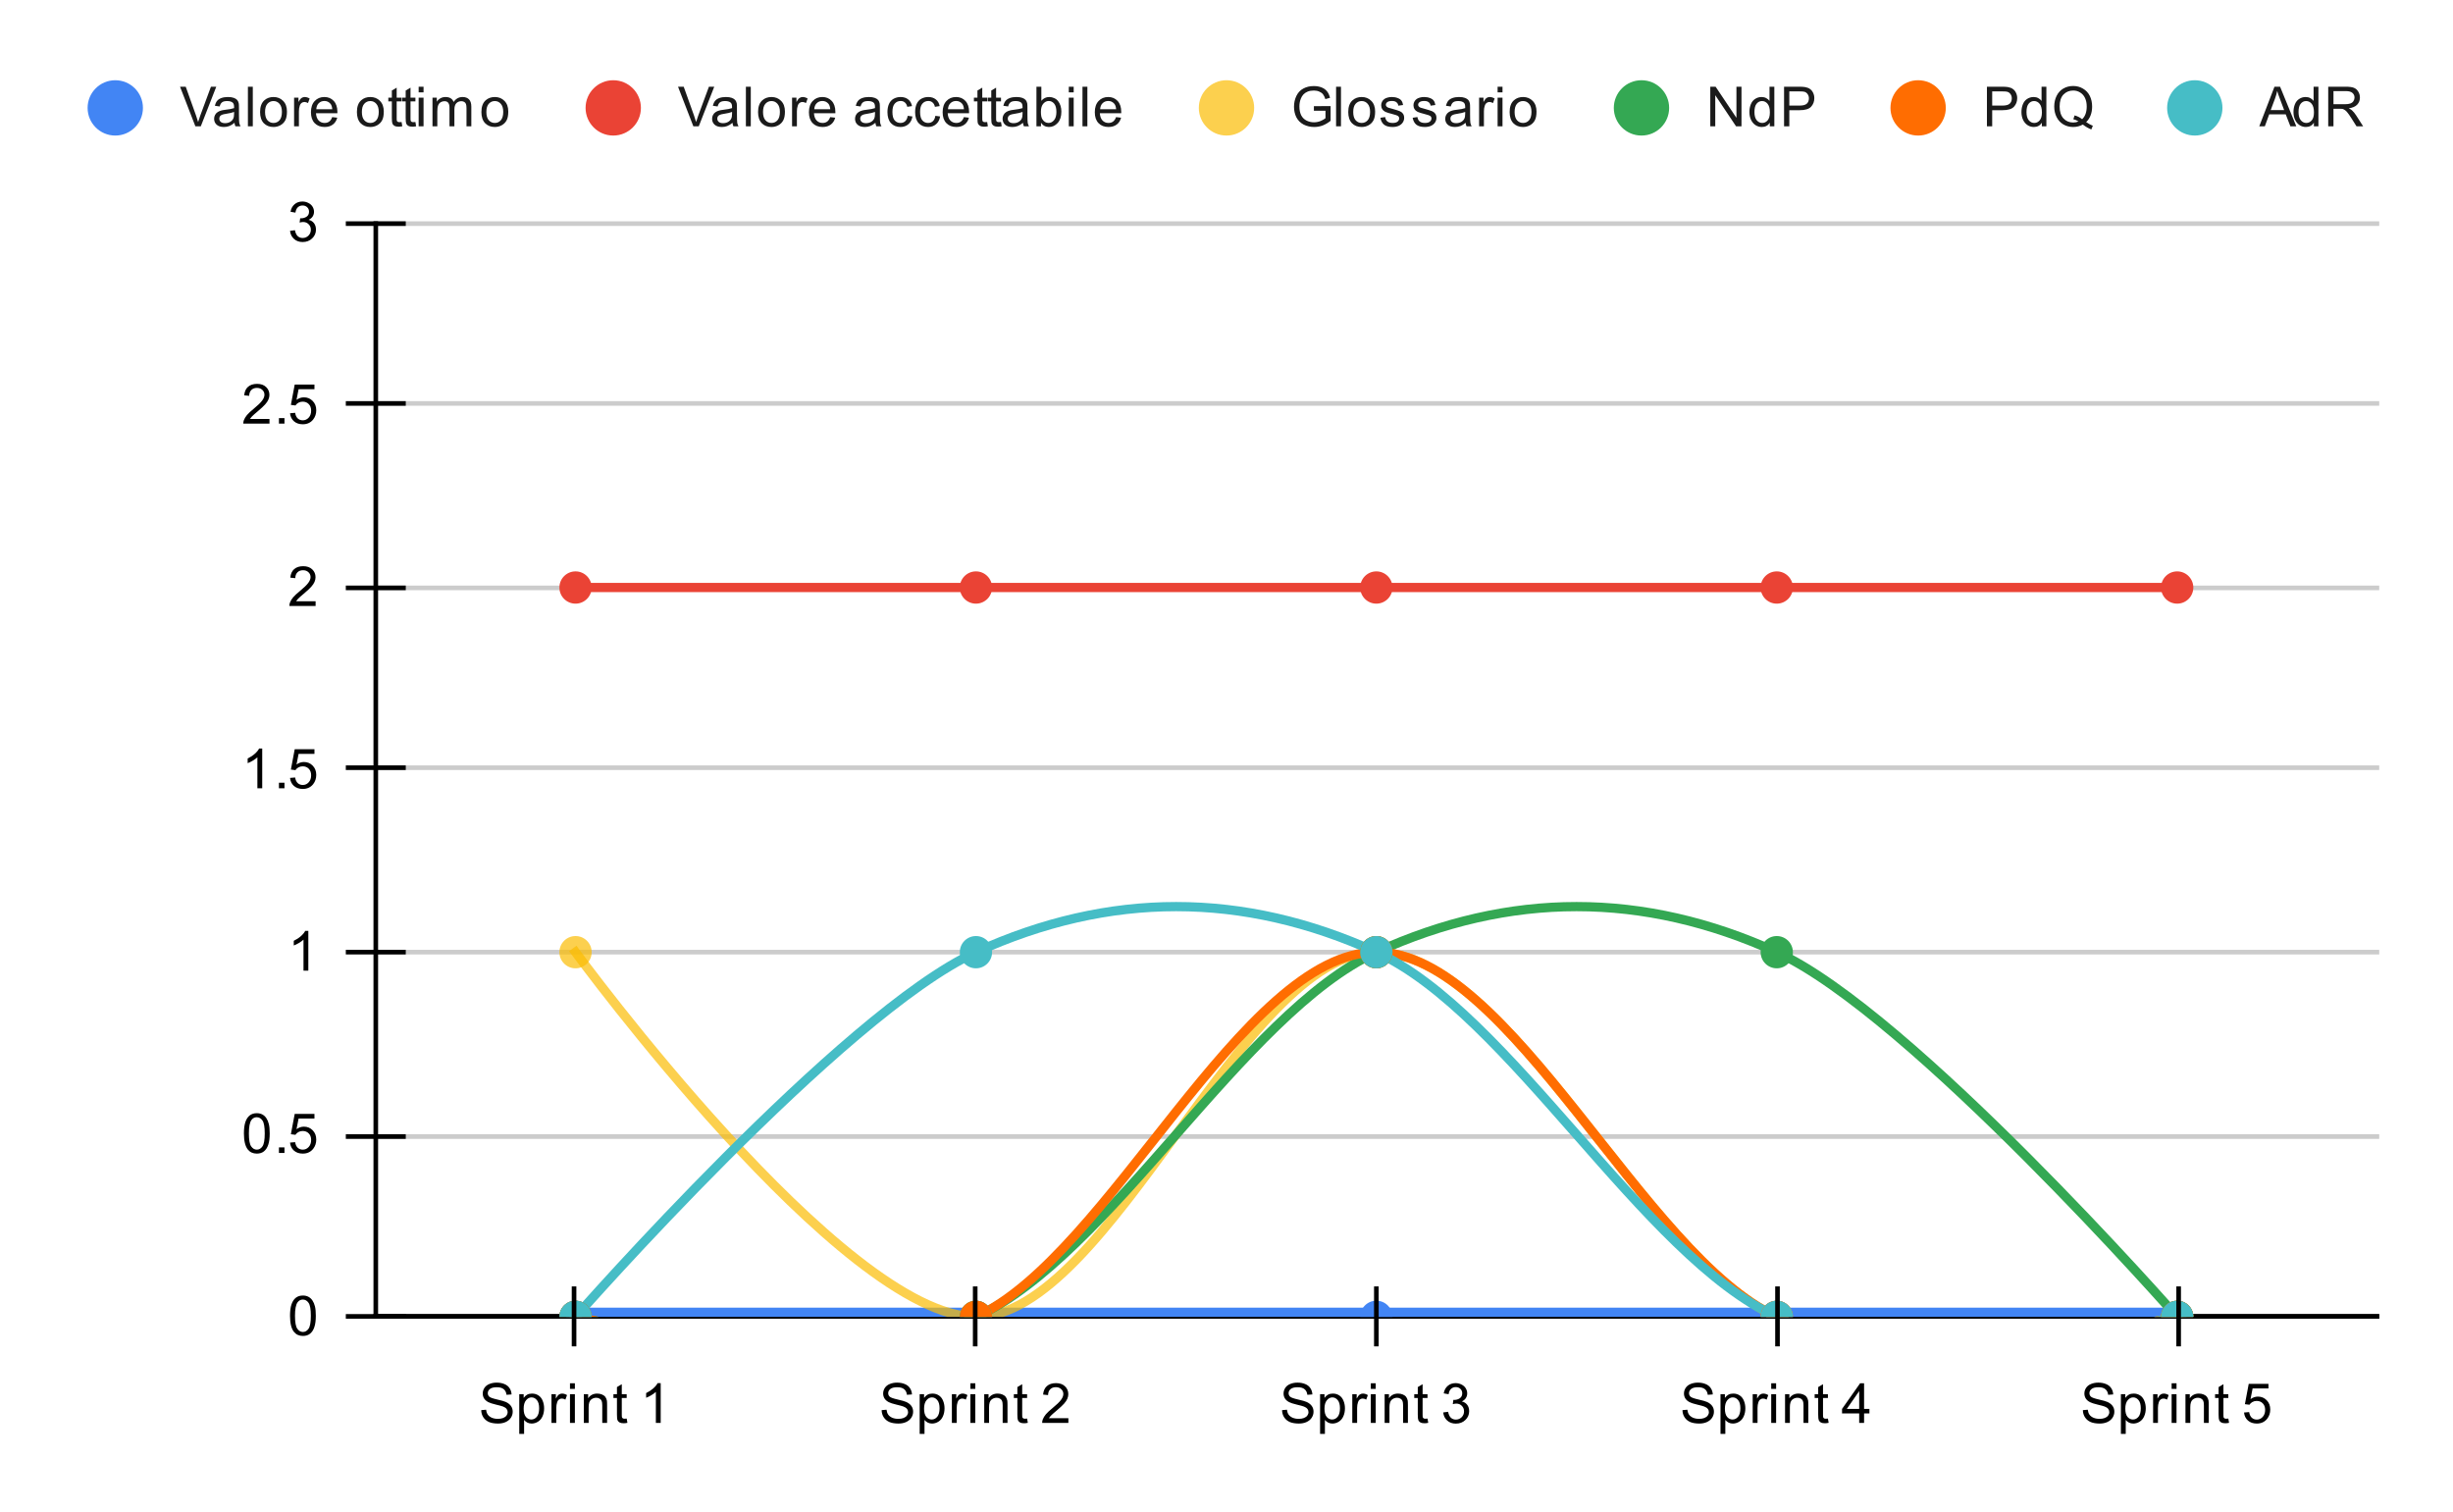 <svg version="1.1" viewBox="0.0 0.0 532.0 328.0" fill="none" stroke="none" stroke-linecap="square" stroke-miterlimit="10" width="532" height="328" xmlns:xlink="http://www.w3.org/1999/xlink" xmlns="http://www.w3.org/2000/svg"><path fill="#ffffff" d="M0 0L532.0 0L532.0 328.0L0 328.0L0 0Z" fill-rule="nonzero"/><path stroke="#333333" stroke-width="1.0" stroke-linecap="butt" d="M81.5 285.5L515.5 285.5" fill-rule="nonzero"/><path stroke="#cccccc" stroke-width="1.0" stroke-linecap="butt" d="M81.5 246.5L515.5 246.5" fill-rule="nonzero"/><path stroke="#cccccc" stroke-width="1.0" stroke-linecap="butt" d="M81.5 206.5L515.5 206.5" fill-rule="nonzero"/><path stroke="#cccccc" stroke-width="1.0" stroke-linecap="butt" d="M81.5 166.5L515.5 166.5" fill-rule="nonzero"/><path stroke="#cccccc" stroke-width="1.0" stroke-linecap="butt" d="M81.5 127.5L515.5 127.5" fill-rule="nonzero"/><path stroke="#cccccc" stroke-width="1.0" stroke-linecap="butt" d="M81.5 87.5L515.5 87.5" fill-rule="nonzero"/><path stroke="#cccccc" stroke-width="1.0" stroke-linecap="butt" d="M81.5 48.5L515.5 48.5" fill-rule="nonzero"/><path stroke="#000000" stroke-width="1.0" stroke-linecap="butt" d="M515.5 285.5L81.5 285.5" fill-rule="nonzero"/><path stroke="#000000" stroke-width="1.0" stroke-linecap="butt" d="M81.5 285.5L81.5 48.5" fill-rule="nonzero"/><clipPath id="id_0"><path d="M81.4 48.333L515.6 48.333L515.6 285.6L81.4 285.6L81.4 48.333Z" clip-rule="nonzero"/></clipPath><path stroke="#4285f4" stroke-width="4.0" stroke-linecap="butt" clip-path="url(#id_0)" d="M124.82 285.6C124.82 285.6 182.713 285.6 211.66 285.6C240.607 285.6 269.553 285.6 298.5 285.6C327.447 285.6 356.393 285.6 385.34 285.6C414.287 285.6 472.18 285.6 472.18 285.6" fill-rule="nonzero"/><path stroke="#ea4335" stroke-width="2.0" stroke-linecap="butt" clip-path="url(#id_0)" d="M124.82 127.422C124.82 127.422 182.713 127.422 211.66 127.422C240.607 127.422 269.553 127.422 298.5 127.422C327.447 127.422 356.393 127.422 385.34 127.422C414.287 127.422 472.18 127.422 472.18 127.422" fill-rule="nonzero"/><path stroke="#fbbc04" stroke-width="2.0" stroke-linecap="butt" stroke-opacity="0.702" clip-path="url(#id_0)" d="M124.82 206.511C124.82 206.511 182.713 285.6 211.66 285.6C240.607 285.6 269.553 206.511 298.5 206.511C327.447 206.511 356.393 272.419 385.34 285.6C414.287 298.781 472.18 285.6 472.18 285.6" fill-rule="nonzero"/><path stroke="#34a853" stroke-width="2.0" stroke-linecap="butt" clip-path="url(#id_0)" d="M124.82 285.6C124.82 285.6 182.713 298.781 211.66 285.6C240.607 272.419 269.553 219.693 298.5 206.511C327.447 193.33 356.393 193.33 385.34 206.511C414.287 219.693 472.18 285.6 472.18 285.6" fill-rule="nonzero"/><path stroke="#ff6d01" stroke-width="2.0" stroke-linecap="butt" clip-path="url(#id_0)" d="M124.82 285.6C124.82 285.6 182.713 298.781 211.66 285.6C240.607 272.419 269.553 206.511 298.5 206.511C327.447 206.511 356.393 272.419 385.34 285.6C414.287 298.781 472.18 285.6 472.18 285.6" fill-rule="nonzero"/><path stroke="#46bdc6" stroke-width="2.0" stroke-linecap="butt" clip-path="url(#id_0)" d="M124.82 285.6C124.82 285.6 182.713 219.693 211.66 206.511C240.607 193.33 269.553 193.33 298.5 206.511C327.447 219.693 356.393 272.419 385.34 285.6C414.287 298.781 472.18 285.6 472.18 285.6" fill-rule="nonzero"/><path fill="#4285f4" clip-path="url(#id_0)" d="M128.32 285.6C128.32 287.533 126.753 289.1 124.82 289.1C122.887 289.1 121.32 287.533 121.32 285.6C121.32 283.667 122.887 282.1 124.82 282.1C126.753 282.1 128.32 283.667 128.32 285.6Z" fill-rule="nonzero"/><path fill="#4285f4" clip-path="url(#id_0)" d="M215.16 285.6C215.16 287.533 213.593 289.1 211.66 289.1C209.727 289.1 208.16 287.533 208.16 285.6C208.16 283.667 209.727 282.1 211.66 282.1C213.593 282.1 215.16 283.667 215.16 285.6Z" fill-rule="nonzero"/><path fill="#4285f4" clip-path="url(#id_0)" d="M302.0 285.6C302.0 287.533 300.433 289.1 298.5 289.1C296.567 289.1 295.0 287.533 295.0 285.6C295.0 283.667 296.567 282.1 298.5 282.1C300.433 282.1 302.0 283.667 302.0 285.6Z" fill-rule="nonzero"/><path fill="#4285f4" clip-path="url(#id_0)" d="M388.84 285.6C388.84 287.533 387.273 289.1 385.34 289.1C383.407 289.1 381.84 287.533 381.84 285.6C381.84 283.667 383.407 282.1 385.34 282.1C387.273 282.1 388.84 283.667 388.84 285.6Z" fill-rule="nonzero"/><path fill="#4285f4" clip-path="url(#id_0)" d="M475.68 285.6C475.68 287.533 474.113 289.1 472.18 289.1C470.247 289.1 468.68 287.533 468.68 285.6C468.68 283.667 470.247 282.1 472.18 282.1C474.113 282.1 475.68 283.667 475.68 285.6Z" fill-rule="nonzero"/><path fill="#ea4335" clip-path="url(#id_0)" d="M128.32 127.422C128.32 129.355 126.753 130.922 124.82 130.922C122.887 130.922 121.32 129.355 121.32 127.422C121.32 125.489 122.887 123.922 124.82 123.922C126.753 123.922 128.32 125.489 128.32 127.422Z" fill-rule="nonzero"/><path fill="#ea4335" clip-path="url(#id_0)" d="M215.16 127.422C215.16 129.355 213.593 130.922 211.66 130.922C209.727 130.922 208.16 129.355 208.16 127.422C208.16 125.489 209.727 123.922 211.66 123.922C213.593 123.922 215.16 125.489 215.16 127.422Z" fill-rule="nonzero"/><path fill="#ea4335" clip-path="url(#id_0)" d="M302.0 127.422C302.0 129.355 300.433 130.922 298.5 130.922C296.567 130.922 295.0 129.355 295.0 127.422C295.0 125.489 296.567 123.922 298.5 123.922C300.433 123.922 302.0 125.489 302.0 127.422Z" fill-rule="nonzero"/><path fill="#ea4335" clip-path="url(#id_0)" d="M388.84 127.422C388.84 129.355 387.273 130.922 385.34 130.922C383.407 130.922 381.84 129.355 381.84 127.422C381.84 125.489 383.407 123.922 385.34 123.922C387.273 123.922 388.84 125.489 388.84 127.422Z" fill-rule="nonzero"/><path fill="#ea4335" clip-path="url(#id_0)" d="M475.68 127.422C475.68 129.355 474.113 130.922 472.18 130.922C470.247 130.922 468.68 129.355 468.68 127.422C468.68 125.489 470.247 123.922 472.18 123.922C474.113 123.922 475.68 125.489 475.68 127.422Z" fill-rule="nonzero"/><path fill="#fbbc04" fill-opacity="0.702" clip-path="url(#id_0)" d="M128.32 206.511C128.32 208.444 126.753 210.011 124.82 210.011C122.887 210.011 121.32 208.444 121.32 206.511C121.32 204.578 122.887 203.011 124.82 203.011C126.753 203.011 128.32 204.578 128.32 206.511Z" fill-rule="nonzero"/><path fill="#fbbc04" fill-opacity="0.702" clip-path="url(#id_0)" d="M215.16 285.6C215.16 287.533 213.593 289.1 211.66 289.1C209.727 289.1 208.16 287.533 208.16 285.6C208.16 283.667 209.727 282.1 211.66 282.1C213.593 282.1 215.16 283.667 215.16 285.6Z" fill-rule="nonzero"/><path fill="#fbbc04" fill-opacity="0.702" clip-path="url(#id_0)" d="M302.0 206.511C302.0 208.444 300.433 210.011 298.5 210.011C296.567 210.011 295.0 208.444 295.0 206.511C295.0 204.578 296.567 203.011 298.5 203.011C300.433 203.011 302.0 204.578 302.0 206.511Z" fill-rule="nonzero"/><path fill="#fbbc04" fill-opacity="0.702" clip-path="url(#id_0)" d="M388.84 285.6C388.84 287.533 387.273 289.1 385.34 289.1C383.407 289.1 381.84 287.533 381.84 285.6C381.84 283.667 383.407 282.1 385.34 282.1C387.273 282.1 388.84 283.667 388.84 285.6Z" fill-rule="nonzero"/><path fill="#fbbc04" fill-opacity="0.702" clip-path="url(#id_0)" d="M475.68 285.6C475.68 287.533 474.113 289.1 472.18 289.1C470.247 289.1 468.68 287.533 468.68 285.6C468.68 283.667 470.247 282.1 472.18 282.1C474.113 282.1 475.68 283.667 475.68 285.6Z" fill-rule="nonzero"/><path fill="#34a853" clip-path="url(#id_0)" d="M128.32 285.6C128.32 287.533 126.753 289.1 124.82 289.1C122.887 289.1 121.32 287.533 121.32 285.6C121.32 283.667 122.887 282.1 124.82 282.1C126.753 282.1 128.32 283.667 128.32 285.6Z" fill-rule="nonzero"/><path fill="#34a853" clip-path="url(#id_0)" d="M215.16 285.6C215.16 287.533 213.593 289.1 211.66 289.1C209.727 289.1 208.16 287.533 208.16 285.6C208.16 283.667 209.727 282.1 211.66 282.1C213.593 282.1 215.16 283.667 215.16 285.6Z" fill-rule="nonzero"/><path fill="#34a853" clip-path="url(#id_0)" d="M302.0 206.511C302.0 208.444 300.433 210.011 298.5 210.011C296.567 210.011 295.0 208.444 295.0 206.511C295.0 204.578 296.567 203.011 298.5 203.011C300.433 203.011 302.0 204.578 302.0 206.511Z" fill-rule="nonzero"/><path fill="#34a853" clip-path="url(#id_0)" d="M388.84 206.511C388.84 208.444 387.273 210.011 385.34 210.011C383.407 210.011 381.84 208.444 381.84 206.511C381.84 204.578 383.407 203.011 385.34 203.011C387.273 203.011 388.84 204.578 388.84 206.511Z" fill-rule="nonzero"/><path fill="#34a853" clip-path="url(#id_0)" d="M475.68 285.6C475.68 287.533 474.113 289.1 472.18 289.1C470.247 289.1 468.68 287.533 468.68 285.6C468.68 283.667 470.247 282.1 472.18 282.1C474.113 282.1 475.68 283.667 475.68 285.6Z" fill-rule="nonzero"/><path fill="#ff6d01" clip-path="url(#id_0)" d="M128.32 285.6C128.32 287.533 126.753 289.1 124.82 289.1C122.887 289.1 121.32 287.533 121.32 285.6C121.32 283.667 122.887 282.1 124.82 282.1C126.753 282.1 128.32 283.667 128.32 285.6Z" fill-rule="nonzero"/><path fill="#ff6d01" clip-path="url(#id_0)" d="M215.16 285.6C215.16 287.533 213.593 289.1 211.66 289.1C209.727 289.1 208.16 287.533 208.16 285.6C208.16 283.667 209.727 282.1 211.66 282.1C213.593 282.1 215.16 283.667 215.16 285.6Z" fill-rule="nonzero"/><path fill="#ff6d01" clip-path="url(#id_0)" d="M302.0 206.511C302.0 208.444 300.433 210.011 298.5 210.011C296.567 210.011 295.0 208.444 295.0 206.511C295.0 204.578 296.567 203.011 298.5 203.011C300.433 203.011 302.0 204.578 302.0 206.511Z" fill-rule="nonzero"/><path fill="#ff6d01" clip-path="url(#id_0)" d="M388.84 285.6C388.84 287.533 387.273 289.1 385.34 289.1C383.407 289.1 381.84 287.533 381.84 285.6C381.84 283.667 383.407 282.1 385.34 282.1C387.273 282.1 388.84 283.667 388.84 285.6Z" fill-rule="nonzero"/><path fill="#ff6d01" clip-path="url(#id_0)" d="M475.68 285.6C475.68 287.533 474.113 289.1 472.18 289.1C470.247 289.1 468.68 287.533 468.68 285.6C468.68 283.667 470.247 282.1 472.18 282.1C474.113 282.1 475.68 283.667 475.68 285.6Z" fill-rule="nonzero"/><path fill="#46bdc6" clip-path="url(#id_0)" d="M128.32 285.6C128.32 287.533 126.753 289.1 124.82 289.1C122.887 289.1 121.32 287.533 121.32 285.6C121.32 283.667 122.887 282.1 124.82 282.1C126.753 282.1 128.32 283.667 128.32 285.6Z" fill-rule="nonzero"/><path fill="#46bdc6" clip-path="url(#id_0)" d="M215.16 206.511C215.16 208.444 213.593 210.011 211.66 210.011C209.727 210.011 208.16 208.444 208.16 206.511C208.16 204.578 209.727 203.011 211.66 203.011C213.593 203.011 215.16 204.578 215.16 206.511Z" fill-rule="nonzero"/><path fill="#46bdc6" clip-path="url(#id_0)" d="M302.0 206.511C302.0 208.444 300.433 210.011 298.5 210.011C296.567 210.011 295.0 208.444 295.0 206.511C295.0 204.578 296.567 203.011 298.5 203.011C300.433 203.011 302.0 204.578 302.0 206.511Z" fill-rule="nonzero"/><path fill="#46bdc6" clip-path="url(#id_0)" d="M388.84 285.6C388.84 287.533 387.273 289.1 385.34 289.1C383.407 289.1 381.84 287.533 381.84 285.6C381.84 283.667 383.407 282.1 385.34 282.1C387.273 282.1 388.84 283.667 388.84 285.6Z" fill-rule="nonzero"/><path fill="#46bdc6" clip-path="url(#id_0)" d="M475.68 285.6C475.68 287.533 474.113 289.1 472.18 289.1C470.247 289.1 468.68 287.533 468.68 285.6C468.68 283.667 470.247 282.1 472.18 282.1C474.113 282.1 475.68 283.667 475.68 285.6Z" fill-rule="nonzero"/><path stroke="#000000" stroke-width="1.0" stroke-linecap="butt" d="M124.5 291.5L124.5 279.5" fill-rule="nonzero"/><path stroke="#000000" stroke-width="1.0" stroke-linecap="butt" d="M211.5 291.5L211.5 279.5" fill-rule="nonzero"/><path stroke="#000000" stroke-width="1.0" stroke-linecap="butt" d="M298.5 291.5L298.5 279.5" fill-rule="nonzero"/><path stroke="#000000" stroke-width="1.0" stroke-linecap="butt" d="M385.5 291.5L385.5 279.5" fill-rule="nonzero"/><path stroke="#000000" stroke-width="1.0" stroke-linecap="butt" d="M472.5 291.5L472.5 279.5" fill-rule="nonzero"/><path stroke="#000000" stroke-width="1.0" stroke-linecap="butt" d="M75.5 285.5L87.5 285.5" fill-rule="nonzero"/><path stroke="#000000" stroke-width="1.0" stroke-linecap="butt" d="M75.5 246.5L87.5 246.5" fill-rule="nonzero"/><path stroke="#000000" stroke-width="1.0" stroke-linecap="butt" d="M75.5 206.5L87.5 206.5" fill-rule="nonzero"/><path stroke="#000000" stroke-width="1.0" stroke-linecap="butt" d="M75.5 166.5L87.5 166.5" fill-rule="nonzero"/><path stroke="#000000" stroke-width="1.0" stroke-linecap="butt" d="M75.5 127.5L87.5 127.5" fill-rule="nonzero"/><path stroke="#000000" stroke-width="1.0" stroke-linecap="butt" d="M75.5 87.5L87.5 87.5" fill-rule="nonzero"/><path stroke="#000000" stroke-width="1.0" stroke-linecap="butt" d="M75.5 48.5L87.5 48.5" fill-rule="nonzero"/><path fill="#000000" d="M62.9 285.366Q62.9 283.834 63.212 282.913Q63.525 281.975 64.134 281.475Q64.759 280.975 65.697 280.975Q66.384 280.975 66.9 281.256Q67.431 281.538 67.775 282.069Q68.119 282.584 68.306 283.334Q68.494 284.084 68.494 285.366Q68.494 286.881 68.181 287.803Q67.884 288.725 67.259 289.241Q66.65 289.741 65.697 289.741Q64.463 289.741 63.744 288.85Q62.9 287.788 62.9 285.366ZM63.978 285.366Q63.978 287.475 64.478 288.178Q64.978 288.881 65.697 288.881Q66.431 288.881 66.916 288.178Q67.416 287.475 67.416 285.366Q67.416 283.241 66.916 282.553Q66.431 281.85 65.681 281.85Q64.963 281.85 64.525 282.459Q63.978 283.241 63.978 285.366Z" fill-rule="nonzero"/><path fill="#000000" d="M52.9 245.821Q52.9 244.29 53.212 243.368Q53.525 242.431 54.134 241.931Q54.759 241.431 55.697 241.431Q56.384 241.431 56.9 241.712Q57.431 241.993 57.775 242.524Q58.119 243.04 58.306 243.79Q58.494 244.54 58.494 245.821Q58.494 247.337 58.181 248.259Q57.884 249.181 57.259 249.696Q56.65 250.196 55.697 250.196Q54.462 250.196 53.744 249.306Q52.9 248.243 52.9 245.821ZM53.978 245.821Q53.978 247.931 54.478 248.634Q54.978 249.337 55.697 249.337Q56.431 249.337 56.916 248.634Q57.416 247.931 57.416 245.821Q57.416 243.696 56.916 243.009Q56.431 242.306 55.681 242.306Q54.962 242.306 54.525 242.915Q53.978 243.696 53.978 245.821ZM60.494 250.056L60.494 248.852L61.697 248.852L61.697 250.056L60.494 250.056ZM62.9 247.806L64.009 247.712Q64.134 248.524 64.572 248.931Q65.025 249.337 65.666 249.337Q66.416 249.337 66.947 248.759Q67.478 248.181 67.478 247.243Q67.478 246.337 66.963 245.821Q66.463 245.29 65.634 245.29Q65.134 245.29 64.713 245.524Q64.306 245.759 64.072 246.118L63.087 245.993L63.916 241.587L68.197 241.587L68.197 242.587L64.759 242.587L64.306 244.899Q65.072 244.352 65.916 244.352Q67.041 244.352 67.806 245.134Q68.588 245.915 68.588 247.149Q68.588 248.306 67.916 249.165Q67.088 250.196 65.666 250.196Q64.494 250.196 63.744 249.54Q63.009 248.884 62.9 247.806Z" fill-rule="nonzero"/><path fill="#000000" d="M66.869 210.511L65.822 210.511L65.822 203.792Q65.431 204.152 64.806 204.527Q64.197 204.886 63.712 205.058L63.712 204.042Q64.588 203.62 65.244 203.042Q65.916 202.449 66.197 201.886L66.869 201.886L66.869 210.511Z" fill-rule="nonzero"/><path fill="#000000" d="M56.869 170.967L55.822 170.967L55.822 164.248Q55.431 164.607 54.806 164.982Q54.197 165.342 53.712 165.514L53.712 164.498Q54.587 164.076 55.244 163.498Q55.916 162.904 56.197 162.342L56.869 162.342L56.869 170.967ZM60.494 170.967L60.494 169.764L61.697 169.764L61.697 170.967L60.494 170.967ZM62.9 168.717L64.009 168.623Q64.134 169.435 64.572 169.842Q65.025 170.248 65.666 170.248Q66.416 170.248 66.947 169.67Q67.478 169.092 67.478 168.154Q67.478 167.248 66.963 166.732Q66.463 166.201 65.634 166.201Q65.134 166.201 64.713 166.435Q64.306 166.67 64.072 167.029L63.087 166.904L63.916 162.498L68.197 162.498L68.197 163.498L64.759 163.498L64.306 165.81Q65.072 165.264 65.916 165.264Q67.041 165.264 67.806 166.045Q68.588 166.826 68.588 168.06Q68.588 169.217 67.916 170.076Q67.088 171.107 65.666 171.107Q64.494 171.107 63.744 170.451Q63.009 169.795 62.9 168.717Z" fill-rule="nonzero"/><path fill="#000000" d="M68.447 130.407L68.447 131.422L62.759 131.422Q62.759 131.047 62.884 130.688Q63.103 130.11 63.572 129.547Q64.056 128.985 64.963 128.25Q66.369 127.094 66.853 126.422Q67.353 125.75 67.353 125.157Q67.353 124.532 66.9 124.11Q66.447 123.672 65.728 123.672Q64.963 123.672 64.509 124.125Q64.056 124.578 64.041 125.391L62.962 125.282Q63.072 124.063 63.791 123.438Q64.525 122.797 65.759 122.797Q66.994 122.797 67.713 123.485Q68.431 124.172 68.431 125.188Q68.431 125.703 68.213 126.203Q68.009 126.688 67.509 127.25Q67.025 127.797 65.9 128.75Q64.947 129.547 64.666 129.844Q64.4 130.125 64.228 130.407L68.447 130.407Z" fill-rule="nonzero"/><path fill="#000000" d="M58.447 90.862L58.447 91.878L52.759 91.878Q52.759 91.503 52.884 91.143Q53.103 90.565 53.572 90.003Q54.056 89.44 54.962 88.706Q56.369 87.55 56.853 86.878Q57.353 86.206 57.353 85.612Q57.353 84.987 56.9 84.565Q56.447 84.128 55.728 84.128Q54.962 84.128 54.509 84.581Q54.056 85.034 54.041 85.847L52.962 85.737Q53.072 84.518 53.791 83.893Q54.525 83.253 55.759 83.253Q56.994 83.253 57.712 83.94Q58.431 84.628 58.431 85.643Q58.431 86.159 58.212 86.659Q58.009 87.143 57.509 87.706Q57.025 88.253 55.9 89.206Q54.947 90.003 54.666 90.3Q54.4 90.581 54.228 90.862L58.447 90.862ZM60.494 91.878L60.494 90.675L61.697 90.675L61.697 91.878L60.494 91.878ZM62.9 89.628L64.009 89.534Q64.134 90.347 64.572 90.753Q65.025 91.159 65.666 91.159Q66.416 91.159 66.947 90.581Q67.478 90.003 67.478 89.065Q67.478 88.159 66.963 87.643Q66.463 87.112 65.634 87.112Q65.134 87.112 64.713 87.347Q64.306 87.581 64.072 87.94L63.087 87.815L63.916 83.409L68.197 83.409L68.197 84.409L64.759 84.409L64.306 86.722Q65.072 86.175 65.916 86.175Q67.041 86.175 67.806 86.956Q68.588 87.737 68.588 88.972Q68.588 90.128 67.916 90.987Q67.088 92.018 65.666 92.018Q64.494 92.018 63.744 91.362Q63.009 90.706 62.9 89.628Z" fill-rule="nonzero"/><path fill="#000000" d="M62.9 50.068L63.962 49.927Q64.134 50.818 64.572 51.224Q65.009 51.615 65.634 51.615Q66.384 51.615 66.9 51.099Q67.416 50.583 67.416 49.818Q67.416 49.099 66.931 48.63Q66.463 48.146 65.728 48.146Q65.431 48.146 64.978 48.271L65.103 47.333Q65.213 47.349 65.275 47.349Q65.947 47.349 66.478 47.005Q67.025 46.646 67.025 45.911Q67.025 45.333 66.634 44.958Q66.244 44.568 65.619 44.568Q65.009 44.568 64.588 44.958Q64.181 45.349 64.072 46.115L63.009 45.927Q63.197 44.88 63.884 44.302Q64.572 43.708 65.588 43.708Q66.291 43.708 66.884 44.021Q67.478 44.318 67.791 44.833Q68.103 45.349 68.103 45.943Q68.103 46.49 67.806 46.958Q67.509 47.411 66.931 47.677Q67.681 47.849 68.103 48.411Q68.525 48.958 68.525 49.802Q68.525 50.927 67.697 51.708Q66.884 52.49 65.634 52.49Q64.509 52.49 63.759 51.818Q63.009 51.13 62.9 50.068Z" fill-rule="nonzero"/><path fill="#000000" d="M104.367 305.834L105.429 305.741Q105.507 306.397 105.789 306.803Q106.07 307.209 106.648 307.475Q107.242 307.725 107.976 307.725Q108.617 307.725 109.117 307.538Q109.617 307.334 109.851 307.006Q110.101 306.663 110.101 306.272Q110.101 305.866 109.867 305.569Q109.632 305.256 109.101 305.053Q108.742 304.913 107.554 304.631Q106.382 304.35 105.914 304.1Q105.289 303.772 104.992 303.303Q104.695 302.819 104.695 302.225Q104.695 301.584 105.054 301.022Q105.429 300.444 106.132 300.163Q106.851 299.866 107.711 299.866Q108.664 299.866 109.398 300.178Q110.132 300.475 110.523 301.084Q110.914 301.678 110.945 302.428L109.851 302.506Q109.757 301.694 109.242 301.288Q108.742 300.866 107.757 300.866Q106.726 300.866 106.257 301.241Q105.789 301.616 105.789 302.147Q105.789 302.616 106.117 302.913Q106.445 303.209 107.82 303.522Q109.211 303.834 109.726 304.069Q110.476 304.428 110.836 304.959Q111.195 305.475 111.195 306.178Q111.195 306.866 110.804 307.475Q110.414 308.069 109.679 308.413Q108.945 308.741 108.023 308.741Q106.851 308.741 106.054 308.413Q105.273 308.069 104.82 307.381Q104.382 306.694 104.367 305.834ZM112.617 310.991L112.617 302.381L113.57 302.381L113.57 303.178Q113.914 302.709 114.336 302.475Q114.773 302.241 115.382 302.241Q116.179 302.241 116.789 302.647Q117.398 303.053 117.695 303.803Q118.007 304.553 118.007 305.444Q118.007 306.397 117.664 307.163Q117.336 307.928 116.679 308.334Q116.023 308.741 115.304 308.741Q114.773 308.741 114.351 308.522Q113.929 308.288 113.664 307.959L113.664 310.991L112.617 310.991ZM113.57 305.522Q113.57 306.725 114.054 307.303Q114.539 307.866 115.226 307.866Q115.929 307.866 116.429 307.272Q116.929 306.678 116.929 305.428Q116.929 304.241 116.445 303.663Q115.961 303.069 115.273 303.069Q114.601 303.069 114.086 303.694Q113.57 304.319 113.57 305.522ZM119.601 308.6L119.601 302.381L120.554 302.381L120.554 303.319Q120.914 302.663 121.211 302.459Q121.523 302.241 121.898 302.241Q122.429 302.241 122.976 302.569L122.617 303.553Q122.226 303.319 121.851 303.319Q121.492 303.319 121.211 303.538Q120.945 303.741 120.836 304.116Q120.648 304.678 120.648 305.334L120.648 308.6L119.601 308.6ZM123.617 301.225L123.617 300.006L124.679 300.006L124.679 301.225L123.617 301.225ZM123.617 308.6L123.617 302.381L124.679 302.381L124.679 308.6L123.617 308.6ZM126.617 308.6L126.617 302.381L127.554 302.381L127.554 303.256Q128.242 302.241 129.539 302.241Q130.101 302.241 130.57 302.444Q131.054 302.647 131.289 302.975Q131.523 303.303 131.617 303.741Q131.664 304.038 131.664 304.772L131.664 308.6L130.617 308.6L130.617 304.819Q130.617 304.163 130.492 303.85Q130.367 303.538 130.054 303.35Q129.742 303.147 129.32 303.147Q128.648 303.147 128.148 303.584Q127.664 304.006 127.664 305.194L127.664 308.6L126.617 308.6ZM135.914 307.663L136.07 308.584Q135.617 308.678 135.273 308.678Q134.695 308.678 134.382 308.506Q134.07 308.319 133.929 308.022Q133.804 307.725 133.804 306.772L133.804 303.194L133.039 303.194L133.039 302.381L133.804 302.381L133.804 300.834L134.851 300.209L134.851 302.381L135.914 302.381L135.914 303.194L134.851 303.194L134.851 306.834Q134.851 307.288 134.898 307.413Q134.961 307.538 135.086 307.616Q135.211 307.694 135.445 307.694Q135.632 307.694 135.914 307.663ZM143.289 308.6L142.242 308.6L142.242 301.881Q141.851 302.241 141.226 302.616Q140.617 302.975 140.132 303.147L140.132 302.131Q141.007 301.709 141.664 301.131Q142.336 300.538 142.617 299.975L143.289 299.975L143.289 308.6Z" fill-rule="nonzero"/><path fill="#000000" d="M191.207 305.834L192.269 305.741Q192.347 306.397 192.629 306.803Q192.91 307.209 193.488 307.475Q194.082 307.725 194.816 307.725Q195.457 307.725 195.957 307.538Q196.457 307.334 196.691 307.006Q196.941 306.663 196.941 306.272Q196.941 305.866 196.707 305.569Q196.472 305.256 195.941 305.053Q195.582 304.913 194.394 304.631Q193.222 304.35 192.754 304.1Q192.129 303.772 191.832 303.303Q191.535 302.819 191.535 302.225Q191.535 301.584 191.894 301.022Q192.269 300.444 192.972 300.163Q193.691 299.866 194.551 299.866Q195.504 299.866 196.238 300.178Q196.972 300.475 197.363 301.084Q197.754 301.678 197.785 302.428L196.691 302.506Q196.597 301.694 196.082 301.288Q195.582 300.866 194.597 300.866Q193.566 300.866 193.097 301.241Q192.629 301.616 192.629 302.147Q192.629 302.616 192.957 302.913Q193.285 303.209 194.66 303.522Q196.051 303.834 196.566 304.069Q197.316 304.428 197.676 304.959Q198.035 305.475 198.035 306.178Q198.035 306.866 197.644 307.475Q197.254 308.069 196.519 308.413Q195.785 308.741 194.863 308.741Q193.691 308.741 192.894 308.413Q192.113 308.069 191.66 307.381Q191.222 306.694 191.207 305.834ZM199.457 310.991L199.457 302.381L200.41 302.381L200.41 303.178Q200.754 302.709 201.176 302.475Q201.613 302.241 202.222 302.241Q203.019 302.241 203.629 302.647Q204.238 303.053 204.535 303.803Q204.847 304.553 204.847 305.444Q204.847 306.397 204.504 307.163Q204.176 307.928 203.519 308.334Q202.863 308.741 202.144 308.741Q201.613 308.741 201.191 308.522Q200.769 308.288 200.504 307.959L200.504 310.991L199.457 310.991ZM200.41 305.522Q200.41 306.725 200.894 307.303Q201.379 307.866 202.066 307.866Q202.769 307.866 203.269 307.272Q203.769 306.678 203.769 305.428Q203.769 304.241 203.285 303.663Q202.801 303.069 202.113 303.069Q201.441 303.069 200.926 303.694Q200.41 304.319 200.41 305.522ZM206.441 308.6L206.441 302.381L207.394 302.381L207.394 303.319Q207.754 302.663 208.051 302.459Q208.363 302.241 208.738 302.241Q209.269 302.241 209.816 302.569L209.457 303.553Q209.066 303.319 208.691 303.319Q208.332 303.319 208.051 303.538Q207.785 303.741 207.676 304.116Q207.488 304.678 207.488 305.334L207.488 308.6L206.441 308.6ZM210.457 301.225L210.457 300.006L211.519 300.006L211.519 301.225L210.457 301.225ZM210.457 308.6L210.457 302.381L211.519 302.381L211.519 308.6L210.457 308.6ZM213.457 308.6L213.457 302.381L214.394 302.381L214.394 303.256Q215.082 302.241 216.379 302.241Q216.941 302.241 217.41 302.444Q217.894 302.647 218.129 302.975Q218.363 303.303 218.457 303.741Q218.504 304.038 218.504 304.772L218.504 308.6L217.457 308.6L217.457 304.819Q217.457 304.163 217.332 303.85Q217.207 303.538 216.894 303.35Q216.582 303.147 216.16 303.147Q215.488 303.147 214.988 303.584Q214.504 304.006 214.504 305.194L214.504 308.6L213.457 308.6ZM222.754 307.663L222.91 308.584Q222.457 308.678 222.113 308.678Q221.535 308.678 221.222 308.506Q220.91 308.319 220.769 308.022Q220.644 307.725 220.644 306.772L220.644 303.194L219.879 303.194L219.879 302.381L220.644 302.381L220.644 300.834L221.691 300.209L221.691 302.381L222.754 302.381L222.754 303.194L221.691 303.194L221.691 306.834Q221.691 307.288 221.738 307.413Q221.801 307.538 221.926 307.616Q222.051 307.694 222.285 307.694Q222.472 307.694 222.754 307.663ZM231.707 307.584L231.707 308.6L226.019 308.6Q226.019 308.225 226.144 307.866Q226.363 307.288 226.832 306.725Q227.316 306.163 228.222 305.428Q229.629 304.272 230.113 303.6Q230.613 302.928 230.613 302.334Q230.613 301.709 230.16 301.288Q229.707 300.85 228.988 300.85Q228.222 300.85 227.769 301.303Q227.316 301.756 227.301 302.569L226.222 302.459Q226.332 301.241 227.051 300.616Q227.785 299.975 229.019 299.975Q230.254 299.975 230.972 300.663Q231.691 301.35 231.691 302.366Q231.691 302.881 231.472 303.381Q231.269 303.866 230.769 304.428Q230.285 304.975 229.16 305.928Q228.207 306.725 227.926 307.022Q227.66 307.303 227.488 307.584L231.707 307.584Z" fill-rule="nonzero"/><path fill="#000000" d="M278.047 305.834L279.109 305.741Q279.188 306.397 279.469 306.803Q279.75 307.209 280.328 307.475Q280.922 307.725 281.656 307.725Q282.297 307.725 282.797 307.538Q283.297 307.334 283.531 307.006Q283.781 306.663 283.781 306.272Q283.781 305.866 283.547 305.569Q283.312 305.256 282.781 305.053Q282.422 304.913 281.234 304.631Q280.062 304.35 279.594 304.1Q278.969 303.772 278.672 303.303Q278.375 302.819 278.375 302.225Q278.375 301.584 278.734 301.022Q279.109 300.444 279.812 300.163Q280.531 299.866 281.391 299.866Q282.344 299.866 283.078 300.178Q283.812 300.475 284.203 301.084Q284.594 301.678 284.625 302.428L283.531 302.506Q283.438 301.694 282.922 301.288Q282.422 300.866 281.438 300.866Q280.406 300.866 279.938 301.241Q279.469 301.616 279.469 302.147Q279.469 302.616 279.797 302.913Q280.125 303.209 281.5 303.522Q282.891 303.834 283.406 304.069Q284.156 304.428 284.516 304.959Q284.875 305.475 284.875 306.178Q284.875 306.866 284.484 307.475Q284.094 308.069 283.359 308.413Q282.625 308.741 281.703 308.741Q280.531 308.741 279.734 308.413Q278.953 308.069 278.5 307.381Q278.062 306.694 278.047 305.834ZM286.297 310.991L286.297 302.381L287.25 302.381L287.25 303.178Q287.594 302.709 288.016 302.475Q288.453 302.241 289.062 302.241Q289.859 302.241 290.469 302.647Q291.078 303.053 291.375 303.803Q291.688 304.553 291.688 305.444Q291.688 306.397 291.344 307.163Q291.016 307.928 290.359 308.334Q289.703 308.741 288.984 308.741Q288.453 308.741 288.031 308.522Q287.609 308.288 287.344 307.959L287.344 310.991L286.297 310.991ZM287.25 305.522Q287.25 306.725 287.734 307.303Q288.219 307.866 288.906 307.866Q289.609 307.866 290.109 307.272Q290.609 306.678 290.609 305.428Q290.609 304.241 290.125 303.663Q289.641 303.069 288.953 303.069Q288.281 303.069 287.766 303.694Q287.25 304.319 287.25 305.522ZM293.281 308.6L293.281 302.381L294.234 302.381L294.234 303.319Q294.594 302.663 294.891 302.459Q295.203 302.241 295.578 302.241Q296.109 302.241 296.656 302.569L296.297 303.553Q295.906 303.319 295.531 303.319Q295.172 303.319 294.891 303.538Q294.625 303.741 294.516 304.116Q294.328 304.678 294.328 305.334L294.328 308.6L293.281 308.6ZM297.297 301.225L297.297 300.006L298.359 300.006L298.359 301.225L297.297 301.225ZM297.297 308.6L297.297 302.381L298.359 302.381L298.359 308.6L297.297 308.6ZM300.297 308.6L300.297 302.381L301.234 302.381L301.234 303.256Q301.922 302.241 303.219 302.241Q303.781 302.241 304.25 302.444Q304.734 302.647 304.969 302.975Q305.203 303.303 305.297 303.741Q305.344 304.038 305.344 304.772L305.344 308.6L304.297 308.6L304.297 304.819Q304.297 304.163 304.172 303.85Q304.047 303.538 303.734 303.35Q303.422 303.147 303.0 303.147Q302.328 303.147 301.828 303.584Q301.344 304.006 301.344 305.194L301.344 308.6L300.297 308.6ZM309.594 307.663L309.75 308.584Q309.297 308.678 308.953 308.678Q308.375 308.678 308.062 308.506Q307.75 308.319 307.609 308.022Q307.484 307.725 307.484 306.772L307.484 303.194L306.719 303.194L306.719 302.381L307.484 302.381L307.484 300.834L308.531 300.209L308.531 302.381L309.594 302.381L309.594 303.194L308.531 303.194L308.531 306.834Q308.531 307.288 308.578 307.413Q308.641 307.538 308.766 307.616Q308.891 307.694 309.125 307.694Q309.312 307.694 309.594 307.663ZM313.0 306.334L314.062 306.194Q314.234 307.084 314.672 307.491Q315.109 307.881 315.734 307.881Q316.484 307.881 317.0 307.366Q317.516 306.85 317.516 306.084Q317.516 305.366 317.031 304.897Q316.562 304.413 315.828 304.413Q315.531 304.413 315.078 304.538L315.203 303.6Q315.312 303.616 315.375 303.616Q316.047 303.616 316.578 303.272Q317.125 302.913 317.125 302.178Q317.125 301.6 316.734 301.225Q316.344 300.834 315.719 300.834Q315.109 300.834 314.688 301.225Q314.281 301.616 314.172 302.381L313.109 302.194Q313.297 301.147 313.984 300.569Q314.672 299.975 315.688 299.975Q316.391 299.975 316.984 300.288Q317.578 300.584 317.891 301.1Q318.203 301.616 318.203 302.209Q318.203 302.756 317.906 303.225Q317.609 303.678 317.031 303.944Q317.781 304.116 318.203 304.678Q318.625 305.225 318.625 306.069Q318.625 307.194 317.797 307.975Q316.984 308.756 315.734 308.756Q314.609 308.756 313.859 308.084Q313.109 307.397 313.0 306.334Z" fill-rule="nonzero"/><path fill="#000000" d="M364.887 305.834L365.949 305.741Q366.027 306.397 366.309 306.803Q366.59 307.209 367.168 307.475Q367.762 307.725 368.496 307.725Q369.137 307.725 369.637 307.538Q370.137 307.334 370.371 307.006Q370.621 306.663 370.621 306.272Q370.621 305.866 370.387 305.569Q370.152 305.256 369.621 305.053Q369.262 304.913 368.074 304.631Q366.902 304.35 366.434 304.1Q365.809 303.772 365.512 303.303Q365.215 302.819 365.215 302.225Q365.215 301.584 365.574 301.022Q365.949 300.444 366.652 300.163Q367.371 299.866 368.231 299.866Q369.184 299.866 369.918 300.178Q370.652 300.475 371.043 301.084Q371.434 301.678 371.465 302.428L370.371 302.506Q370.277 301.694 369.762 301.288Q369.262 300.866 368.277 300.866Q367.246 300.866 366.777 301.241Q366.309 301.616 366.309 302.147Q366.309 302.616 366.637 302.913Q366.965 303.209 368.34 303.522Q369.731 303.834 370.246 304.069Q370.996 304.428 371.356 304.959Q371.715 305.475 371.715 306.178Q371.715 306.866 371.324 307.475Q370.934 308.069 370.199 308.413Q369.465 308.741 368.543 308.741Q367.371 308.741 366.574 308.413Q365.793 308.069 365.34 307.381Q364.902 306.694 364.887 305.834ZM373.137 310.991L373.137 302.381L374.09 302.381L374.09 303.178Q374.434 302.709 374.856 302.475Q375.293 302.241 375.902 302.241Q376.699 302.241 377.309 302.647Q377.918 303.053 378.215 303.803Q378.527 304.553 378.527 305.444Q378.527 306.397 378.184 307.163Q377.856 307.928 377.199 308.334Q376.543 308.741 375.824 308.741Q375.293 308.741 374.871 308.522Q374.449 308.288 374.184 307.959L374.184 310.991L373.137 310.991ZM374.09 305.522Q374.09 306.725 374.574 307.303Q375.059 307.866 375.746 307.866Q376.449 307.866 376.949 307.272Q377.449 306.678 377.449 305.428Q377.449 304.241 376.965 303.663Q376.481 303.069 375.793 303.069Q375.121 303.069 374.606 303.694Q374.09 304.319 374.09 305.522ZM380.121 308.6L380.121 302.381L381.074 302.381L381.074 303.319Q381.434 302.663 381.731 302.459Q382.043 302.241 382.418 302.241Q382.949 302.241 383.496 302.569L383.137 303.553Q382.746 303.319 382.371 303.319Q382.012 303.319 381.731 303.538Q381.465 303.741 381.356 304.116Q381.168 304.678 381.168 305.334L381.168 308.6L380.121 308.6ZM384.137 301.225L384.137 300.006L385.199 300.006L385.199 301.225L384.137 301.225ZM384.137 308.6L384.137 302.381L385.199 302.381L385.199 308.6L384.137 308.6ZM387.137 308.6L387.137 302.381L388.074 302.381L388.074 303.256Q388.762 302.241 390.059 302.241Q390.621 302.241 391.09 302.444Q391.574 302.647 391.809 302.975Q392.043 303.303 392.137 303.741Q392.184 304.038 392.184 304.772L392.184 308.6L391.137 308.6L391.137 304.819Q391.137 304.163 391.012 303.85Q390.887 303.538 390.574 303.35Q390.262 303.147 389.84 303.147Q389.168 303.147 388.668 303.584Q388.184 304.006 388.184 305.194L388.184 308.6L387.137 308.6ZM396.434 307.663L396.59 308.584Q396.137 308.678 395.793 308.678Q395.215 308.678 394.902 308.506Q394.59 308.319 394.449 308.022Q394.324 307.725 394.324 306.772L394.324 303.194L393.559 303.194L393.559 302.381L394.324 302.381L394.324 300.834L395.371 300.209L395.371 302.381L396.434 302.381L396.434 303.194L395.371 303.194L395.371 306.834Q395.371 307.288 395.418 307.413Q395.481 307.538 395.606 307.616Q395.731 307.694 395.965 307.694Q396.152 307.694 396.434 307.663ZM403.215 308.6L403.215 306.538L399.496 306.538L399.496 305.569L403.418 300.006L404.277 300.006L404.277 305.569L405.434 305.569L405.434 306.538L404.277 306.538L404.277 308.6L403.215 308.6ZM403.215 305.569L403.215 301.709L400.527 305.569L403.215 305.569Z" fill-rule="nonzero"/><path fill="#000000" d="M451.727 305.834L452.789 305.741Q452.868 306.397 453.149 306.803Q453.43 307.209 454.008 307.475Q454.602 307.725 455.336 307.725Q455.977 307.725 456.477 307.538Q456.977 307.334 457.211 307.006Q457.461 306.663 457.461 306.272Q457.461 305.866 457.227 305.569Q456.993 305.256 456.461 305.053Q456.102 304.913 454.914 304.631Q453.743 304.35 453.274 304.1Q452.649 303.772 452.352 303.303Q452.055 302.819 452.055 302.225Q452.055 301.584 452.414 301.022Q452.789 300.444 453.493 300.163Q454.211 299.866 455.071 299.866Q456.024 299.866 456.758 300.178Q457.493 300.475 457.883 301.084Q458.274 301.678 458.305 302.428L457.211 302.506Q457.118 301.694 456.602 301.288Q456.102 300.866 455.118 300.866Q454.086 300.866 453.618 301.241Q453.149 301.616 453.149 302.147Q453.149 302.616 453.477 302.913Q453.805 303.209 455.18 303.522Q456.571 303.834 457.086 304.069Q457.836 304.428 458.196 304.959Q458.555 305.475 458.555 306.178Q458.555 306.866 458.164 307.475Q457.774 308.069 457.039 308.413Q456.305 308.741 455.383 308.741Q454.211 308.741 453.414 308.413Q452.633 308.069 452.18 307.381Q451.743 306.694 451.727 305.834ZM459.977 310.991L459.977 302.381L460.93 302.381L460.93 303.178Q461.274 302.709 461.696 302.475Q462.133 302.241 462.743 302.241Q463.539 302.241 464.149 302.647Q464.758 303.053 465.055 303.803Q465.368 304.553 465.368 305.444Q465.368 306.397 465.024 307.163Q464.696 307.928 464.039 308.334Q463.383 308.741 462.664 308.741Q462.133 308.741 461.711 308.522Q461.289 308.288 461.024 307.959L461.024 310.991L459.977 310.991ZM460.93 305.522Q460.93 306.725 461.414 307.303Q461.899 307.866 462.586 307.866Q463.289 307.866 463.789 307.272Q464.289 306.678 464.289 305.428Q464.289 304.241 463.805 303.663Q463.321 303.069 462.633 303.069Q461.961 303.069 461.446 303.694Q460.93 304.319 460.93 305.522ZM466.961 308.6L466.961 302.381L467.914 302.381L467.914 303.319Q468.274 302.663 468.571 302.459Q468.883 302.241 469.258 302.241Q469.789 302.241 470.336 302.569L469.977 303.553Q469.586 303.319 469.211 303.319Q468.852 303.319 468.571 303.538Q468.305 303.741 468.196 304.116Q468.008 304.678 468.008 305.334L468.008 308.6L466.961 308.6ZM470.977 301.225L470.977 300.006L472.039 300.006L472.039 301.225L470.977 301.225ZM470.977 308.6L470.977 302.381L472.039 302.381L472.039 308.6L470.977 308.6ZM473.977 308.6L473.977 302.381L474.914 302.381L474.914 303.256Q475.602 302.241 476.899 302.241Q477.461 302.241 477.93 302.444Q478.414 302.647 478.649 302.975Q478.883 303.303 478.977 303.741Q479.024 304.038 479.024 304.772L479.024 308.6L477.977 308.6L477.977 304.819Q477.977 304.163 477.852 303.85Q477.727 303.538 477.414 303.35Q477.102 303.147 476.68 303.147Q476.008 303.147 475.508 303.584Q475.024 304.006 475.024 305.194L475.024 308.6L473.977 308.6ZM483.274 307.663L483.43 308.584Q482.977 308.678 482.633 308.678Q482.055 308.678 481.743 308.506Q481.43 308.319 481.289 308.022Q481.164 307.725 481.164 306.772L481.164 303.194L480.399 303.194L480.399 302.381L481.164 302.381L481.164 300.834L482.211 300.209L482.211 302.381L483.274 302.381L483.274 303.194L482.211 303.194L482.211 306.834Q482.211 307.288 482.258 307.413Q482.321 307.538 482.446 307.616Q482.571 307.694 482.805 307.694Q482.993 307.694 483.274 307.663ZM486.68 306.35L487.789 306.256Q487.914 307.069 488.352 307.475Q488.805 307.881 489.446 307.881Q490.196 307.881 490.727 307.303Q491.258 306.725 491.258 305.788Q491.258 304.881 490.743 304.366Q490.243 303.834 489.414 303.834Q488.914 303.834 488.493 304.069Q488.086 304.303 487.852 304.663L486.868 304.538L487.696 300.131L491.977 300.131L491.977 301.131L488.539 301.131L488.086 303.444Q488.852 302.897 489.696 302.897Q490.821 302.897 491.586 303.678Q492.368 304.459 492.368 305.694Q492.368 306.85 491.696 307.709Q490.868 308.741 489.446 308.741Q488.274 308.741 487.524 308.084Q486.789 307.428 486.68 306.35Z" fill-rule="nonzero"/><path fill="#4285f4" d="M31.0 23.4C31.0 26.714 28.314 29.4 25.0 29.4C21.686 29.4 19.0 26.714 19.0 23.4C19.0 20.086 21.686 17.4 25.0 17.4C28.314 17.4 31.0 20.086 31.0 23.4Z" fill-rule="nonzero"/><path fill="#1a1a1a" d="M42.375 27.4L39.047 18.806L40.281 18.806L42.516 25.056Q42.781 25.806 42.969 26.462Q43.172 25.759 43.438 25.056L45.75 18.806L46.906 18.806L43.547 27.4L42.375 27.4ZM50.859 26.634Q50.266 27.134 49.719 27.337Q49.188 27.541 48.562 27.541Q47.531 27.541 46.984 27.041Q46.438 26.541 46.438 25.759Q46.438 25.306 46.641 24.931Q46.844 24.541 47.188 24.322Q47.531 24.087 47.953 23.978Q48.25 23.884 48.891 23.806Q50.156 23.666 50.766 23.447Q50.766 23.228 50.766 23.181Q50.766 22.525 50.469 22.259Q50.062 21.916 49.266 21.916Q48.531 21.916 48.172 22.181Q47.812 22.431 47.641 23.087L46.609 22.947Q46.75 22.291 47.078 21.884Q47.406 21.478 48.016 21.259Q48.625 21.041 49.422 21.041Q50.219 21.041 50.719 21.228Q51.219 21.416 51.453 21.697Q51.688 21.978 51.781 22.416Q51.828 22.681 51.828 23.384L51.828 24.791Q51.828 26.259 51.891 26.65Q51.969 27.041 52.172 27.4L51.062 27.4Q50.906 27.072 50.859 26.634ZM50.766 24.275Q50.188 24.509 49.047 24.681Q48.391 24.775 48.125 24.9Q47.859 25.009 47.703 25.228Q47.562 25.447 47.562 25.728Q47.562 26.15 47.875 26.431Q48.203 26.712 48.812 26.712Q49.422 26.712 49.891 26.447Q50.375 26.181 50.594 25.712Q50.766 25.353 50.766 24.666L50.766 24.275ZM53.766 27.4L53.766 18.806L54.828 18.806L54.828 27.4L53.766 27.4ZM56.406 24.291Q56.406 22.556 57.359 21.728Q58.156 21.041 59.312 21.041Q60.594 21.041 61.406 21.884Q62.234 22.712 62.234 24.197Q62.234 25.4 61.875 26.087Q61.516 26.775 60.812 27.166Q60.125 27.541 59.312 27.541Q58.016 27.541 57.203 26.712Q56.406 25.869 56.406 24.291ZM57.484 24.291Q57.484 25.478 58.0 26.072Q58.531 26.666 59.312 26.666Q60.109 26.666 60.625 26.072Q61.141 25.478 61.141 24.259Q61.141 23.103 60.609 22.509Q60.094 21.916 59.312 21.916Q58.531 21.916 58.0 22.509Q57.484 23.087 57.484 24.291ZM63.781 27.4L63.781 21.181L64.734 21.181L64.734 22.119Q65.094 21.462 65.391 21.259Q65.703 21.041 66.078 21.041Q66.609 21.041 67.156 21.369L66.797 22.353Q66.406 22.119 66.031 22.119Q65.672 22.119 65.391 22.337Q65.125 22.541 65.016 22.916Q64.828 23.478 64.828 24.134L64.828 27.4L63.781 27.4ZM72.047 25.4L73.141 25.525Q72.891 26.478 72.188 27.009Q71.484 27.541 70.406 27.541Q69.047 27.541 68.234 26.697Q67.438 25.853 67.438 24.337Q67.438 22.775 68.25 21.916Q69.062 21.041 70.344 21.041Q71.594 21.041 72.375 21.884Q73.172 22.728 73.172 24.275Q73.172 24.369 73.172 24.556L68.531 24.556Q68.594 25.587 69.109 26.134Q69.625 26.666 70.406 26.666Q70.984 26.666 71.391 26.369Q71.812 26.056 72.047 25.4ZM68.594 23.697L72.062 23.697Q72.0 22.9 71.672 22.509Q71.156 21.9 70.359 21.9Q69.625 21.9 69.125 22.384Q68.641 22.869 68.594 23.697ZM77.406 24.291Q77.406 22.556 78.359 21.728Q79.156 21.041 80.312 21.041Q81.594 21.041 82.406 21.884Q83.234 22.712 83.234 24.197Q83.234 25.4 82.875 26.087Q82.516 26.775 81.812 27.166Q81.125 27.541 80.312 27.541Q79.016 27.541 78.203 26.712Q77.406 25.869 77.406 24.291ZM78.484 24.291Q78.484 25.478 79.0 26.072Q79.531 26.666 80.312 26.666Q81.109 26.666 81.625 26.072Q82.141 25.478 82.141 24.259Q82.141 23.103 81.609 22.509Q81.094 21.916 80.312 21.916Q79.531 21.916 79.0 22.509Q78.484 23.087 78.484 24.291ZM87.094 26.462L87.25 27.384Q86.797 27.478 86.453 27.478Q85.875 27.478 85.562 27.306Q85.25 27.119 85.109 26.822Q84.984 26.525 84.984 25.572L84.984 21.994L84.219 21.994L84.219 21.181L84.984 21.181L84.984 19.634L86.031 19.009L86.031 21.181L87.094 21.181L87.094 21.994L86.031 21.994L86.031 25.634Q86.031 26.087 86.078 26.212Q86.141 26.337 86.266 26.416Q86.391 26.494 86.625 26.494Q86.812 26.494 87.094 26.462ZM90.094 26.462L90.25 27.384Q89.797 27.478 89.453 27.478Q88.875 27.478 88.562 27.306Q88.25 27.119 88.109 26.822Q87.984 26.525 87.984 25.572L87.984 21.994L87.219 21.994L87.219 21.181L87.984 21.181L87.984 19.634L89.031 19.009L89.031 21.181L90.094 21.181L90.094 21.994L89.031 21.994L89.031 25.634Q89.031 26.087 89.078 26.212Q89.141 26.337 89.266 26.416Q89.391 26.494 89.625 26.494Q89.812 26.494 90.094 26.462ZM90.797 20.025L90.797 18.806L91.859 18.806L91.859 20.025L90.797 20.025ZM90.797 27.4L90.797 21.181L91.859 21.181L91.859 27.4L90.797 27.4ZM93.797 27.4L93.797 21.181L94.734 21.181L94.734 22.056Q95.031 21.587 95.516 21.322Q96.0 21.041 96.625 21.041Q97.312 21.041 97.75 21.322Q98.203 21.603 98.375 22.119Q99.125 21.041 100.297 21.041Q101.234 21.041 101.719 21.556Q102.219 22.056 102.219 23.134L102.219 27.4L101.172 27.4L101.172 23.478Q101.172 22.853 101.062 22.572Q100.969 22.291 100.703 22.119Q100.438 21.947 100.062 21.947Q99.406 21.947 98.969 22.384Q98.547 22.822 98.547 23.791L98.547 27.4L97.484 27.4L97.484 23.353Q97.484 22.65 97.219 22.306Q96.969 21.947 96.391 21.947Q95.938 21.947 95.562 22.181Q95.188 22.416 95.016 22.869Q94.844 23.322 94.844 24.166L94.844 27.4L93.797 27.4ZM104.406 24.291Q104.406 22.556 105.359 21.728Q106.156 21.041 107.312 21.041Q108.594 21.041 109.406 21.884Q110.234 22.712 110.234 24.197Q110.234 25.4 109.875 26.087Q109.516 26.775 108.812 27.166Q108.125 27.541 107.312 27.541Q106.016 27.541 105.203 26.712Q104.406 25.869 104.406 24.291ZM105.484 24.291Q105.484 25.478 106.0 26.072Q106.531 26.666 107.312 26.666Q108.109 26.666 108.625 26.072Q109.141 25.478 109.141 24.259Q109.141 23.103 108.609 22.509Q108.094 21.916 107.312 21.916Q106.531 21.916 106.0 22.509Q105.484 23.087 105.484 24.291Z" fill-rule="nonzero"/><path fill="#ea4335" d="M139.0 23.4C139.0 26.714 136.314 29.4 133.0 29.4C129.686 29.4 127.0 26.714 127.0 23.4C127.0 20.086 129.686 17.4 133.0 17.4C136.314 17.4 139.0 20.086 139.0 23.4Z" fill-rule="nonzero"/><path fill="#1a1a1a" d="M150.375 27.4L147.047 18.806L148.281 18.806L150.516 25.056Q150.781 25.806 150.969 26.462Q151.172 25.759 151.438 25.056L153.75 18.806L154.906 18.806L151.547 27.4L150.375 27.4ZM158.859 26.634Q158.266 27.134 157.719 27.337Q157.188 27.541 156.562 27.541Q155.531 27.541 154.984 27.041Q154.438 26.541 154.438 25.759Q154.438 25.306 154.641 24.931Q154.844 24.541 155.188 24.322Q155.531 24.087 155.953 23.978Q156.25 23.884 156.891 23.806Q158.156 23.666 158.766 23.447Q158.766 23.228 158.766 23.181Q158.766 22.525 158.469 22.259Q158.062 21.916 157.266 21.916Q156.531 21.916 156.172 22.181Q155.812 22.431 155.641 23.087L154.609 22.947Q154.75 22.291 155.078 21.884Q155.406 21.478 156.016 21.259Q156.625 21.041 157.422 21.041Q158.219 21.041 158.719 21.228Q159.219 21.416 159.453 21.697Q159.688 21.978 159.781 22.416Q159.828 22.681 159.828 23.384L159.828 24.791Q159.828 26.259 159.891 26.65Q159.969 27.041 160.172 27.4L159.062 27.4Q158.906 27.072 158.859 26.634ZM158.766 24.275Q158.188 24.509 157.047 24.681Q156.391 24.775 156.125 24.9Q155.859 25.009 155.703 25.228Q155.562 25.447 155.562 25.728Q155.562 26.15 155.875 26.431Q156.203 26.712 156.812 26.712Q157.422 26.712 157.891 26.447Q158.375 26.181 158.594 25.712Q158.766 25.353 158.766 24.666L158.766 24.275ZM161.766 27.4L161.766 18.806L162.828 18.806L162.828 27.4L161.766 27.4ZM164.406 24.291Q164.406 22.556 165.359 21.728Q166.156 21.041 167.312 21.041Q168.594 21.041 169.406 21.884Q170.234 22.712 170.234 24.197Q170.234 25.4 169.875 26.087Q169.516 26.775 168.812 27.166Q168.125 27.541 167.312 27.541Q166.016 27.541 165.203 26.712Q164.406 25.869 164.406 24.291ZM165.484 24.291Q165.484 25.478 166.0 26.072Q166.531 26.666 167.312 26.666Q168.109 26.666 168.625 26.072Q169.141 25.478 169.141 24.259Q169.141 23.103 168.609 22.509Q168.094 21.916 167.312 21.916Q166.531 21.916 166.0 22.509Q165.484 23.087 165.484 24.291ZM171.781 27.4L171.781 21.181L172.734 21.181L172.734 22.119Q173.094 21.462 173.391 21.259Q173.703 21.041 174.078 21.041Q174.609 21.041 175.156 21.369L174.797 22.353Q174.406 22.119 174.031 22.119Q173.672 22.119 173.391 22.337Q173.125 22.541 173.016 22.916Q172.828 23.478 172.828 24.134L172.828 27.4L171.781 27.4ZM180.047 25.4L181.141 25.525Q180.891 26.478 180.188 27.009Q179.484 27.541 178.406 27.541Q177.047 27.541 176.234 26.697Q175.438 25.853 175.438 24.337Q175.438 22.775 176.25 21.916Q177.062 21.041 178.344 21.041Q179.594 21.041 180.375 21.884Q181.172 22.728 181.172 24.275Q181.172 24.369 181.172 24.556L176.531 24.556Q176.594 25.587 177.109 26.134Q177.625 26.666 178.406 26.666Q178.984 26.666 179.391 26.369Q179.812 26.056 180.047 25.4ZM176.594 23.697L180.062 23.697Q180.0 22.9 179.672 22.509Q179.156 21.9 178.359 21.9Q177.625 21.9 177.125 22.384Q176.641 22.869 176.594 23.697ZM189.859 26.634Q189.266 27.134 188.719 27.337Q188.188 27.541 187.562 27.541Q186.531 27.541 185.984 27.041Q185.438 26.541 185.438 25.759Q185.438 25.306 185.641 24.931Q185.844 24.541 186.188 24.322Q186.531 24.087 186.953 23.978Q187.25 23.884 187.891 23.806Q189.156 23.666 189.766 23.447Q189.766 23.228 189.766 23.181Q189.766 22.525 189.469 22.259Q189.062 21.916 188.266 21.916Q187.531 21.916 187.172 22.181Q186.812 22.431 186.641 23.087L185.609 22.947Q185.75 22.291 186.078 21.884Q186.406 21.478 187.016 21.259Q187.625 21.041 188.422 21.041Q189.219 21.041 189.719 21.228Q190.219 21.416 190.453 21.697Q190.688 21.978 190.781 22.416Q190.828 22.681 190.828 23.384L190.828 24.791Q190.828 26.259 190.891 26.65Q190.969 27.041 191.172 27.4L190.062 27.4Q189.906 27.072 189.859 26.634ZM189.766 24.275Q189.188 24.509 188.047 24.681Q187.391 24.775 187.125 24.9Q186.859 25.009 186.703 25.228Q186.562 25.447 186.562 25.728Q186.562 26.15 186.875 26.431Q187.203 26.712 187.812 26.712Q188.422 26.712 188.891 26.447Q189.375 26.181 189.594 25.712Q189.766 25.353 189.766 24.666L189.766 24.275ZM196.859 25.119L197.891 25.259Q197.719 26.322 197.016 26.931Q196.312 27.541 195.297 27.541Q194.016 27.541 193.234 26.712Q192.469 25.869 192.469 24.306Q192.469 23.306 192.797 22.556Q193.141 21.791 193.812 21.416Q194.5 21.041 195.312 21.041Q196.312 21.041 196.953 21.556Q197.609 22.056 197.797 23.009L196.766 23.166Q196.625 22.541 196.25 22.228Q195.875 21.9 195.344 21.9Q194.547 21.9 194.047 22.478Q193.547 23.041 193.547 24.275Q193.547 25.541 194.031 26.103Q194.516 26.666 195.281 26.666Q195.906 26.666 196.312 26.291Q196.734 25.916 196.859 25.119ZM202.859 25.119L203.891 25.259Q203.719 26.322 203.016 26.931Q202.312 27.541 201.297 27.541Q200.016 27.541 199.234 26.712Q198.469 25.869 198.469 24.306Q198.469 23.306 198.797 22.556Q199.141 21.791 199.812 21.416Q200.5 21.041 201.312 21.041Q202.312 21.041 202.953 21.556Q203.609 22.056 203.797 23.009L202.766 23.166Q202.625 22.541 202.25 22.228Q201.875 21.9 201.344 21.9Q200.547 21.9 200.047 22.478Q199.547 23.041 199.547 24.275Q199.547 25.541 200.031 26.103Q200.516 26.666 201.281 26.666Q201.906 26.666 202.312 26.291Q202.734 25.916 202.859 25.119ZM209.047 25.4L210.141 25.525Q209.891 26.478 209.188 27.009Q208.484 27.541 207.406 27.541Q206.047 27.541 205.234 26.697Q204.438 25.853 204.438 24.337Q204.438 22.775 205.25 21.916Q206.062 21.041 207.344 21.041Q208.594 21.041 209.375 21.884Q210.172 22.728 210.172 24.275Q210.172 24.369 210.172 24.556L205.531 24.556Q205.594 25.587 206.109 26.134Q206.625 26.666 207.406 26.666Q207.984 26.666 208.391 26.369Q208.812 26.056 209.047 25.4ZM205.594 23.697L209.062 23.697Q209.0 22.9 208.672 22.509Q208.156 21.9 207.359 21.9Q206.625 21.9 206.125 22.384Q205.641 22.869 205.594 23.697ZM214.094 26.462L214.25 27.384Q213.797 27.478 213.453 27.478Q212.875 27.478 212.562 27.306Q212.25 27.119 212.109 26.822Q211.984 26.525 211.984 25.572L211.984 21.994L211.219 21.994L211.219 21.181L211.984 21.181L211.984 19.634L213.031 19.009L213.031 21.181L214.094 21.181L214.094 21.994L213.031 21.994L213.031 25.634Q213.031 26.087 213.078 26.212Q213.141 26.337 213.266 26.416Q213.391 26.494 213.625 26.494Q213.812 26.494 214.094 26.462ZM217.094 26.462L217.25 27.384Q216.797 27.478 216.453 27.478Q215.875 27.478 215.562 27.306Q215.25 27.119 215.109 26.822Q214.984 26.525 214.984 25.572L214.984 21.994L214.219 21.994L214.219 21.181L214.984 21.181L214.984 19.634L216.031 19.009L216.031 21.181L217.094 21.181L217.094 21.994L216.031 21.994L216.031 25.634Q216.031 26.087 216.078 26.212Q216.141 26.337 216.266 26.416Q216.391 26.494 216.625 26.494Q216.812 26.494 217.094 26.462ZM221.859 26.634Q221.266 27.134 220.719 27.337Q220.188 27.541 219.562 27.541Q218.531 27.541 217.984 27.041Q217.438 26.541 217.438 25.759Q217.438 25.306 217.641 24.931Q217.844 24.541 218.188 24.322Q218.531 24.087 218.953 23.978Q219.25 23.884 219.891 23.806Q221.156 23.666 221.766 23.447Q221.766 23.228 221.766 23.181Q221.766 22.525 221.469 22.259Q221.062 21.916 220.266 21.916Q219.531 21.916 219.172 22.181Q218.812 22.431 218.641 23.087L217.609 22.947Q217.75 22.291 218.078 21.884Q218.406 21.478 219.016 21.259Q219.625 21.041 220.422 21.041Q221.219 21.041 221.719 21.228Q222.219 21.416 222.453 21.697Q222.688 21.978 222.781 22.416Q222.828 22.681 222.828 23.384L222.828 24.791Q222.828 26.259 222.891 26.65Q222.969 27.041 223.172 27.4L222.062 27.4Q221.906 27.072 221.859 26.634ZM221.766 24.275Q221.188 24.509 220.047 24.681Q219.391 24.775 219.125 24.9Q218.859 25.009 218.703 25.228Q218.562 25.447 218.562 25.728Q218.562 26.15 218.875 26.431Q219.203 26.712 219.812 26.712Q220.422 26.712 220.891 26.447Q221.375 26.181 221.594 25.712Q221.766 25.353 221.766 24.666L221.766 24.275ZM225.766 27.4L224.781 27.4L224.781 18.806L225.844 18.806L225.844 21.869Q226.516 21.041 227.547 21.041Q228.125 21.041 228.625 21.275Q229.141 21.494 229.469 21.916Q229.812 22.337 230.0 22.931Q230.188 23.525 230.188 24.197Q230.188 25.791 229.391 26.666Q228.594 27.541 227.5 27.541Q226.391 27.541 225.766 26.619L225.766 27.4ZM225.75 24.244Q225.75 25.353 226.062 25.853Q226.562 26.666 227.406 26.666Q228.094 26.666 228.594 26.072Q229.109 25.478 229.109 24.275Q229.109 23.056 228.625 22.478Q228.141 21.9 227.453 21.9Q226.766 21.9 226.25 22.509Q225.75 23.103 225.75 24.244ZM231.797 20.025L231.797 18.806L232.859 18.806L232.859 20.025L231.797 20.025ZM231.797 27.4L231.797 21.181L232.859 21.181L232.859 27.4L231.797 27.4ZM234.766 27.4L234.766 18.806L235.828 18.806L235.828 27.4L234.766 27.4ZM242.047 25.4L243.141 25.525Q242.891 26.478 242.188 27.009Q241.484 27.541 240.406 27.541Q239.047 27.541 238.234 26.697Q237.438 25.853 237.438 24.337Q237.438 22.775 238.25 21.916Q239.062 21.041 240.344 21.041Q241.594 21.041 242.375 21.884Q243.172 22.728 243.172 24.275Q243.172 24.369 243.172 24.556L238.531 24.556Q238.594 25.587 239.109 26.134Q239.625 26.666 240.406 26.666Q240.984 26.666 241.391 26.369Q241.812 26.056 242.047 25.4ZM238.594 23.697L242.062 23.697Q242.0 22.9 241.672 22.509Q241.156 21.9 240.359 21.9Q239.625 21.9 239.125 22.384Q238.641 22.869 238.594 23.697Z" fill-rule="nonzero"/><path fill="#fbbc04" fill-opacity="0.702" d="M272.0 23.4C272.0 26.714 269.314 29.4 266.0 29.4C262.686 29.4 260.0 26.714 260.0 23.4C260.0 20.086 262.686 17.4 266.0 17.4C269.314 17.4 272.0 20.086 272.0 23.4Z" fill-rule="nonzero"/><path fill="#1a1a1a" d="M284.953 24.025L284.953 23.025L288.578 23.009L288.578 26.197Q287.75 26.869 286.859 27.212Q285.969 27.541 285.031 27.541Q283.766 27.541 282.719 27.009Q281.688 26.462 281.156 25.447Q280.641 24.416 280.641 23.15Q280.641 21.884 281.156 20.806Q281.688 19.712 282.672 19.197Q283.656 18.666 284.938 18.666Q285.875 18.666 286.625 18.962Q287.375 19.259 287.797 19.806Q288.234 20.337 288.453 21.212L287.438 21.494Q287.234 20.837 286.938 20.462Q286.656 20.087 286.125 19.869Q285.594 19.634 284.953 19.634Q284.172 19.634 283.594 19.869Q283.031 20.103 282.672 20.494Q282.328 20.884 282.141 21.353Q281.812 22.15 281.812 23.072Q281.812 24.228 282.203 25.009Q282.609 25.775 283.359 26.15Q284.109 26.525 284.969 26.525Q285.703 26.525 286.406 26.244Q287.109 25.947 287.469 25.634L287.469 24.025L284.953 24.025ZM289.766 27.4L289.766 18.806L290.828 18.806L290.828 27.4L289.766 27.4ZM292.406 24.291Q292.406 22.556 293.359 21.728Q294.156 21.041 295.312 21.041Q296.594 21.041 297.406 21.884Q298.234 22.712 298.234 24.197Q298.234 25.4 297.875 26.087Q297.516 26.775 296.812 27.166Q296.125 27.541 295.312 27.541Q294.016 27.541 293.203 26.712Q292.406 25.869 292.406 24.291ZM293.484 24.291Q293.484 25.478 294.0 26.072Q294.531 26.666 295.312 26.666Q296.109 26.666 296.625 26.072Q297.141 25.478 297.141 24.259Q297.141 23.103 296.609 22.509Q296.094 21.916 295.312 21.916Q294.531 21.916 294.0 22.509Q293.484 23.087 293.484 24.291ZM299.375 25.541L300.406 25.384Q300.5 26.009 300.891 26.337Q301.297 26.666 302.031 26.666Q302.75 26.666 303.094 26.384Q303.453 26.087 303.453 25.681Q303.453 25.322 303.141 25.119Q302.922 24.978 302.062 24.759Q300.906 24.462 300.453 24.259Q300.016 24.041 299.781 23.666Q299.547 23.291 299.547 22.822Q299.547 22.416 299.734 22.056Q299.922 21.697 300.25 21.462Q300.5 21.291 300.922 21.166Q301.344 21.041 301.844 21.041Q302.562 21.041 303.109 21.259Q303.672 21.462 303.938 21.822Q304.203 22.181 304.297 22.775L303.266 22.916Q303.203 22.447 302.859 22.181Q302.531 21.9 301.906 21.9Q301.188 21.9 300.875 22.15Q300.562 22.384 300.562 22.712Q300.562 22.916 300.688 23.072Q300.828 23.244 301.094 23.353Q301.25 23.416 302.031 23.619Q303.156 23.931 303.594 24.119Q304.031 24.306 304.281 24.666Q304.531 25.025 304.531 25.572Q304.531 26.103 304.219 26.572Q303.922 27.025 303.344 27.291Q302.766 27.541 302.031 27.541Q300.812 27.541 300.172 27.041Q299.547 26.525 299.375 25.541ZM306.375 25.541L307.406 25.384Q307.5 26.009 307.891 26.337Q308.297 26.666 309.031 26.666Q309.75 26.666 310.094 26.384Q310.453 26.087 310.453 25.681Q310.453 25.322 310.141 25.119Q309.922 24.978 309.062 24.759Q307.906 24.462 307.453 24.259Q307.016 24.041 306.781 23.666Q306.547 23.291 306.547 22.822Q306.547 22.416 306.734 22.056Q306.922 21.697 307.25 21.462Q307.5 21.291 307.922 21.166Q308.344 21.041 308.844 21.041Q309.562 21.041 310.109 21.259Q310.672 21.462 310.938 21.822Q311.203 22.181 311.297 22.775L310.266 22.916Q310.203 22.447 309.859 22.181Q309.531 21.9 308.906 21.9Q308.188 21.9 307.875 22.15Q307.562 22.384 307.562 22.712Q307.562 22.916 307.688 23.072Q307.828 23.244 308.094 23.353Q308.25 23.416 309.031 23.619Q310.156 23.931 310.594 24.119Q311.031 24.306 311.281 24.666Q311.531 25.025 311.531 25.572Q311.531 26.103 311.219 26.572Q310.922 27.025 310.344 27.291Q309.766 27.541 309.031 27.541Q307.812 27.541 307.172 27.041Q306.547 26.525 306.375 25.541ZM317.859 26.634Q317.266 27.134 316.719 27.337Q316.188 27.541 315.562 27.541Q314.531 27.541 313.984 27.041Q313.438 26.541 313.438 25.759Q313.438 25.306 313.641 24.931Q313.844 24.541 314.188 24.322Q314.531 24.087 314.953 23.978Q315.25 23.884 315.891 23.806Q317.156 23.666 317.766 23.447Q317.766 23.228 317.766 23.181Q317.766 22.525 317.469 22.259Q317.062 21.916 316.266 21.916Q315.531 21.916 315.172 22.181Q314.812 22.431 314.641 23.087L313.609 22.947Q313.75 22.291 314.078 21.884Q314.406 21.478 315.016 21.259Q315.625 21.041 316.422 21.041Q317.219 21.041 317.719 21.228Q318.219 21.416 318.453 21.697Q318.688 21.978 318.781 22.416Q318.828 22.681 318.828 23.384L318.828 24.791Q318.828 26.259 318.891 26.65Q318.969 27.041 319.172 27.4L318.062 27.4Q317.906 27.072 317.859 26.634ZM317.766 24.275Q317.188 24.509 316.047 24.681Q315.391 24.775 315.125 24.9Q314.859 25.009 314.703 25.228Q314.562 25.447 314.562 25.728Q314.562 26.15 314.875 26.431Q315.203 26.712 315.812 26.712Q316.422 26.712 316.891 26.447Q317.375 26.181 317.594 25.712Q317.766 25.353 317.766 24.666L317.766 24.275ZM320.781 27.4L320.781 21.181L321.734 21.181L321.734 22.119Q322.094 21.462 322.391 21.259Q322.703 21.041 323.078 21.041Q323.609 21.041 324.156 21.369L323.797 22.353Q323.406 22.119 323.031 22.119Q322.672 22.119 322.391 22.337Q322.125 22.541 322.016 22.916Q321.828 23.478 321.828 24.134L321.828 27.4L320.781 27.4ZM324.797 20.025L324.797 18.806L325.859 18.806L325.859 20.025L324.797 20.025ZM324.797 27.4L324.797 21.181L325.859 21.181L325.859 27.4L324.797 27.4ZM327.406 24.291Q327.406 22.556 328.359 21.728Q329.156 21.041 330.312 21.041Q331.594 21.041 332.406 21.884Q333.234 22.712 333.234 24.197Q333.234 25.4 332.875 26.087Q332.516 26.775 331.812 27.166Q331.125 27.541 330.312 27.541Q329.016 27.541 328.203 26.712Q327.406 25.869 327.406 24.291ZM328.484 24.291Q328.484 25.478 329.0 26.072Q329.531 26.666 330.312 26.666Q331.109 26.666 331.625 26.072Q332.141 25.478 332.141 24.259Q332.141 23.103 331.609 22.509Q331.094 21.916 330.312 21.916Q329.531 21.916 329.0 22.509Q328.484 23.087 328.484 24.291Z" fill-rule="nonzero"/><path fill="#34a853" d="M362.0 23.4C362.0 26.714 359.314 29.4 356.0 29.4C352.686 29.4 350.0 26.714 350.0 23.4C350.0 20.086 352.686 17.4 356.0 17.4C359.314 17.4 362.0 20.086 362.0 23.4Z" fill-rule="nonzero"/><path fill="#1a1a1a" d="M370.922 27.4L370.922 18.806L372.078 18.806L376.594 25.556L376.594 18.806L377.688 18.806L377.688 27.4L376.516 27.4L372.0 20.65L372.0 27.4L370.922 27.4ZM383.828 27.4L383.828 26.619Q383.234 27.541 382.094 27.541Q381.344 27.541 380.719 27.134Q380.094 26.712 379.75 25.978Q379.406 25.244 379.406 24.291Q379.406 23.369 379.719 22.603Q380.031 21.837 380.656 21.447Q381.281 21.041 382.047 21.041Q382.609 21.041 383.047 21.275Q383.484 21.509 383.766 21.884L383.766 18.806L384.812 18.806L384.812 27.4L383.828 27.4ZM380.5 24.291Q380.5 25.494 381.0 26.087Q381.5 26.666 382.188 26.666Q382.875 26.666 383.359 26.103Q383.844 25.541 383.844 24.384Q383.844 23.103 383.344 22.509Q382.859 21.916 382.141 21.916Q381.438 21.916 380.969 22.494Q380.5 23.056 380.5 24.291ZM386.922 27.4L386.922 18.806L390.172 18.806Q391.016 18.806 391.469 18.884Q392.109 18.994 392.531 19.291Q392.969 19.587 393.219 20.119Q393.484 20.65 393.484 21.291Q393.484 22.384 392.781 23.15Q392.094 23.9 390.266 23.9L388.062 23.9L388.062 27.4L386.922 27.4ZM388.062 22.9L390.281 22.9Q391.391 22.9 391.844 22.494Q392.312 22.072 392.312 21.322Q392.312 20.791 392.031 20.416Q391.766 20.025 391.328 19.9Q391.031 19.822 390.266 19.822L388.062 19.822L388.062 22.9Z" fill-rule="nonzero"/><path fill="#ff6d01" d="M422.0 23.4C422.0 26.714 419.314 29.4 416.0 29.4C412.686 29.4 410.0 26.714 410.0 23.4C410.0 20.086 412.686 17.4 416.0 17.4C419.314 17.4 422.0 20.086 422.0 23.4Z" fill-rule="nonzero"/><path fill="#1a1a1a" d="M430.922 27.4L430.922 18.806L434.172 18.806Q435.016 18.806 435.469 18.884Q436.109 18.994 436.531 19.291Q436.969 19.587 437.219 20.119Q437.484 20.65 437.484 21.291Q437.484 22.384 436.781 23.15Q436.094 23.9 434.266 23.9L432.062 23.9L432.062 27.4L430.922 27.4ZM432.062 22.9L434.281 22.9Q435.391 22.9 435.844 22.494Q436.312 22.072 436.312 21.322Q436.312 20.791 436.031 20.416Q435.766 20.025 435.328 19.9Q435.031 19.822 434.266 19.822L432.062 19.822L432.062 22.9ZM442.828 27.4L442.828 26.619Q442.234 27.541 441.094 27.541Q440.344 27.541 439.719 27.134Q439.094 26.712 438.75 25.978Q438.406 25.244 438.406 24.291Q438.406 23.369 438.719 22.603Q439.031 21.837 439.656 21.447Q440.281 21.041 441.047 21.041Q441.609 21.041 442.047 21.275Q442.484 21.509 442.766 21.884L442.766 18.806L443.812 18.806L443.812 27.4L442.828 27.4ZM439.5 24.291Q439.5 25.494 440.0 26.087Q440.5 26.666 441.188 26.666Q441.875 26.666 442.359 26.103Q442.844 25.541 442.844 24.384Q442.844 23.103 442.344 22.509Q441.859 21.916 441.141 21.916Q440.438 21.916 439.969 22.494Q439.5 23.056 439.5 24.291ZM452.438 26.478Q453.234 27.025 453.891 27.275L453.562 28.072Q452.641 27.728 451.719 27.009Q450.766 27.541 449.609 27.541Q448.438 27.541 447.484 26.978Q446.547 26.416 446.031 25.4Q445.516 24.384 445.516 23.103Q445.516 21.837 446.031 20.791Q446.547 19.744 447.5 19.197Q448.453 18.65 449.625 18.65Q450.812 18.65 451.766 19.228Q452.734 19.791 453.234 20.806Q453.734 21.822 453.734 23.103Q453.734 24.166 453.406 25.009Q453.094 25.853 452.438 26.478ZM449.938 25.025Q450.922 25.306 451.562 25.853Q452.562 24.931 452.562 23.103Q452.562 22.056 452.203 21.275Q451.844 20.494 451.156 20.072Q450.484 19.634 449.641 19.634Q448.359 19.634 447.516 20.509Q446.688 21.369 446.688 23.103Q446.688 24.775 447.516 25.681Q448.344 26.572 449.641 26.572Q450.25 26.572 450.781 26.337Q450.25 25.994 449.656 25.853L449.938 25.025Z" fill-rule="nonzero"/><path fill="#46bdc6" d="M482.0 23.4C482.0 26.714 479.314 29.4 476.0 29.4C472.686 29.4 470.0 26.714 470.0 23.4C470.0 20.086 472.686 17.4 476.0 17.4C479.314 17.4 482.0 20.086 482.0 23.4Z" fill-rule="nonzero"/><path fill="#1a1a1a" d="M489.984 27.4L493.281 18.806L494.5 18.806L498.016 27.4L496.734 27.4L495.719 24.791L492.141 24.791L491.188 27.4L489.984 27.4ZM492.469 23.869L495.375 23.869L494.484 21.494Q494.062 20.416 493.875 19.712Q493.703 20.541 493.406 21.353L492.469 23.869ZM501.828 27.4L501.828 26.619Q501.234 27.541 500.094 27.541Q499.344 27.541 498.719 27.134Q498.094 26.712 497.75 25.978Q497.406 25.244 497.406 24.291Q497.406 23.369 497.719 22.603Q498.031 21.837 498.656 21.447Q499.281 21.041 500.047 21.041Q500.609 21.041 501.047 21.275Q501.484 21.509 501.766 21.884L501.766 18.806L502.812 18.806L502.812 27.4L501.828 27.4ZM498.5 24.291Q498.5 25.494 499.0 26.087Q499.5 26.666 500.188 26.666Q500.875 26.666 501.359 26.103Q501.844 25.541 501.844 24.384Q501.844 23.103 501.344 22.509Q500.859 21.916 500.141 21.916Q499.438 21.916 498.969 22.494Q498.5 23.056 498.5 24.291ZM504.938 27.4L504.938 18.806L508.75 18.806Q509.906 18.806 510.5 19.041Q511.094 19.275 511.453 19.869Q511.812 20.447 511.812 21.15Q511.812 22.072 511.219 22.697Q510.625 23.322 509.391 23.494Q509.844 23.712 510.078 23.916Q510.578 24.369 511.016 25.056L512.516 27.4L511.078 27.4L509.953 25.619Q509.453 24.837 509.125 24.431Q508.812 24.025 508.547 23.869Q508.297 23.697 508.031 23.619Q507.844 23.587 507.406 23.587L506.078 23.587L506.078 27.4L504.938 27.4ZM506.078 22.603L508.531 22.603Q509.297 22.603 509.734 22.447Q510.188 22.275 510.406 21.931Q510.641 21.572 510.641 21.15Q510.641 20.541 510.188 20.15Q509.75 19.759 508.797 19.759L506.078 19.759L506.078 22.603Z" fill-rule="nonzero"/></svg>